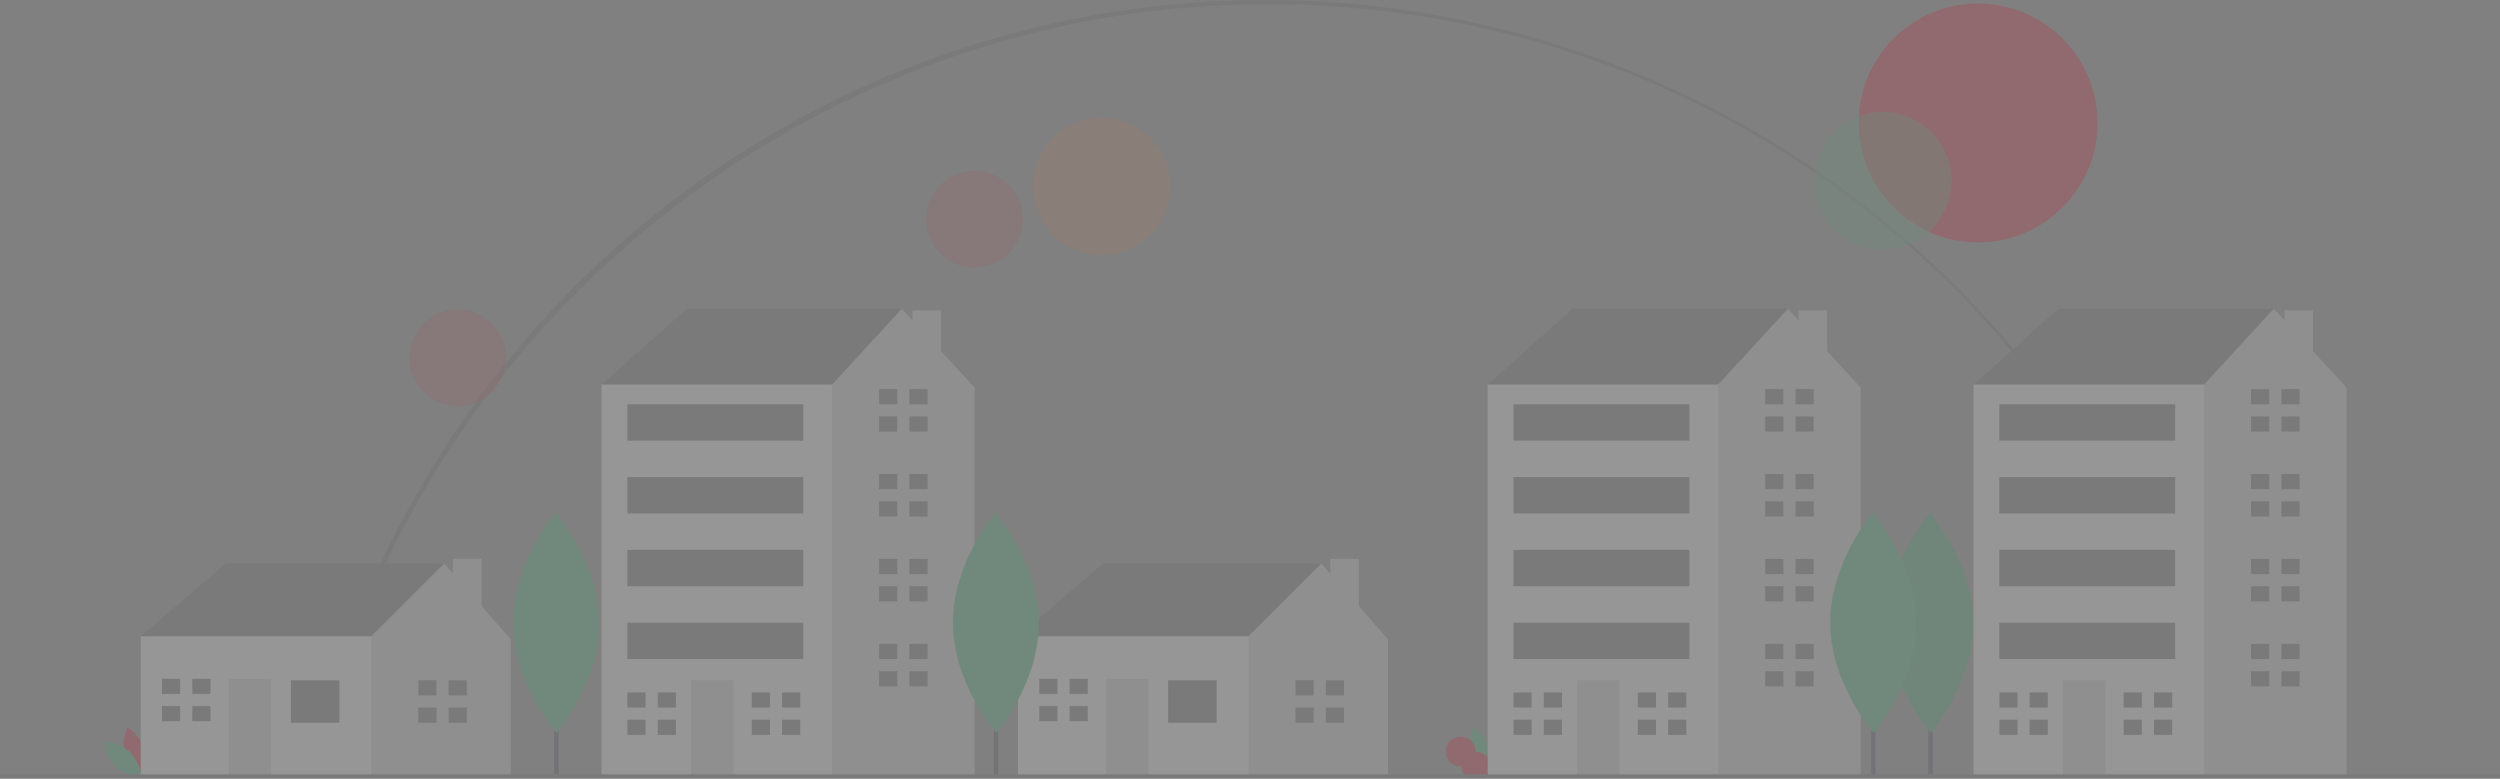 <svg xmlns="http://www.w3.org/2000/svg" width="352.034" height="109.653" viewBox="0 0 352.034 109.653"><rect x="0" y="0" width="352.034" height="109.653" fill="#808080" stroke="none"/><defs><style>.a{opacity:0.2;}.b{fill:#656565;}.c,.h{fill:#d0162d;}.d{fill:#3f3d56;}.e,.i{fill:#39af70;}.f{opacity:0.1;}.g{fill:#ed6b1c;}.g,.h,.i{opacity:0.4;}.j{fill:#ccc;}.k{fill:#f2f2f2;}</style></defs><g class="a" transform="translate(0 -44.005)"><path class="b" d="M174.417,462.318l-.6-.136a137.486,137.486,0,0,1,268.138-.366l-.6.137A136.1,136.1,0,0,0,307.923,355.591C244.465,355.591,188.318,400.476,174.417,462.318Z" transform="translate(-129.738 -310.966)"/><circle class="c" cx="16.822" cy="16.822" r="16.822" transform="translate(261.717 44.497)"/><rect class="d" width="0.619" height="24.467" transform="translate(271.534 128.572)"/><path class="e" d="M901.983,603.631c.039,8.555-5.98,15.519-5.98,15.519s-6.083-6.908-6.123-15.463,5.98-15.519,5.98-15.519S901.943,595.076,901.983,603.631Z" transform="translate(-624.114 -471.941)"/><path class="f" d="M901.983,603.631c.039,8.555-5.98,15.519-5.98,15.519s-6.083-6.908-6.123-15.463,5.98-15.519,5.98-15.519S901.943,595.076,901.983,603.631Z" transform="translate(-624.114 -471.941)"/><circle class="g" cx="9.678" cy="9.678" r="9.678" transform="translate(145.447 60.573)"/><circle class="h" cx="6.789" cy="6.789" r="6.789" transform="translate(130.431 68.084)"/><circle class="h" cx="6.789" cy="6.789" r="6.789" transform="translate(57.672 87.595)"/><circle class="i" cx="9.678" cy="9.678" r="9.678" transform="translate(255.449 59.777)"/><path class="c" d="M87.777,689.59a6.233,6.233,0,0,0,2.322,3.14,5.367,5.367,0,0,0-1.9-7.023A6.233,6.233,0,0,0,87.777,689.59Z" transform="translate(-70.239 -539.272)"/><path class="e" d="M82.6,693.512a6.233,6.233,0,0,1,1.615,3.556A5.367,5.367,0,0,1,79,691.993,6.235,6.235,0,0,1,82.6,693.512Z" transform="translate(-64.291 -543.611)"/><path class="e" d="M699.778,689.59a6.233,6.233,0,0,0,2.322,3.14,5.367,5.367,0,0,0-1.9-7.023A6.233,6.233,0,0,0,699.778,689.59Z" transform="translate(-492.759 -539.272)"/><path class="c" d="M694.6,693.512a2.1,2.1,0,1,1-1.982,2.036,2.1,2.1,0,1,1,1.982-2.036Z" transform="translate(-486.811 -543.611)"/><path class="b" d="M65.281,432.6,64,430.461l11.959-10.25h30.752v2.99l-11.1,11.959-12.813,2.563Z" transform="translate(-44.179 -296.855)"/><path class="j" d="M175.786,424.738v-6.682H171.76v2.107l-1.267-1.44-10.251,10.251-1.709,1.708-2.135,8.542,3.844,9.4h19.647V429.4Z" transform="translate(-107.961 -295.369)"/><rect class="k" width="32.46" height="19.647" transform="translate(19.821 133.605)"/><rect class="b" width="6.834" height="5.979" transform="translate(40.963 139.798)"/><rect class="j" width="5.979" height="13.667" transform="translate(32.207 139.585)"/><path class="b" d="M76.216,474.75v-2.135H73.654v2.135h2.562Z" transform="translate(-50.843 -333.03)"/><path class="b" d="M76,485.026H73.654v2.136h2.562v-2.136Z" transform="translate(-50.843 -341.598)"/><rect class="b" width="2.563" height="2.136" transform="translate(27.082 139.585)"/><rect class="b" width="2.563" height="2.136" transform="translate(27.082 143.428)"/><path class="b" d="M192.748,475.44V473.3h-2.563v2.136h2.563Z" transform="translate(-131.284 -333.506)"/><path class="b" d="M192.534,485.716h-2.349v2.135h2.563v-2.135Z" transform="translate(-131.284 -342.074)"/><rect class="b" width="2.563" height="2.136" transform="translate(63.172 139.798)"/><rect class="b" width="2.563" height="2.136" transform="translate(63.172 143.642)"/><path class="b" d="M464.281,432.6,463,430.461l11.959-10.25h30.752v2.99l-11.1,11.959-12.813,2.563Z" transform="translate(-319.653 -296.855)"/><path class="j" d="M574.786,424.738v-6.682H570.76v2.107l-1.267-1.44-10.25,10.251-1.709,1.708-2.135,8.542,3.844,9.4h19.647V429.4Z" transform="translate(-383.441 -295.369)"/><rect class="k" width="32.46" height="19.647" transform="translate(143.348 133.605)"/><rect class="b" width="6.834" height="5.979" transform="translate(164.487 139.798)"/><rect class="j" width="5.979" height="13.667" transform="translate(155.734 139.585)"/><path class="b" d="M475.216,474.75v-2.135h-2.562v2.135h2.563Z" transform="translate(-326.313 -333.03)"/><path class="b" d="M475,485.026h-2.349v2.136h2.563v-2.136Z" transform="translate(-326.313 -341.598)"/><rect class="b" width="2.563" height="2.136" transform="translate(150.611 139.585)"/><rect class="b" width="2.563" height="2.136" transform="translate(150.611 143.428)"/><path class="b" d="M591.748,475.44V473.3h-2.563v2.136h2.563Z" transform="translate(-406.764 -333.506)"/><path class="b" d="M591.534,485.716h-2.349v2.135h2.563v-2.135Z" transform="translate(-406.764 -342.074)"/><rect class="b" width="2.563" height="2.136" transform="translate(186.691 139.798)"/><rect class="b" width="2.563" height="2.136" transform="translate(186.691 143.642)"/><path class="b" d="M275.755,316.753l-2.135-1.709,11.959-10.678H315.9v9.4L296.257,327Z" transform="translate(-188.906 -216.889)"/><path class="j" d="M371.929,310.357V304.58H367.9V306l-1.5-1.628-9.823,10.678-3.844,2.563-5.96,43.545,8.988,8.988h20.89V315.472Z" transform="translate(-239.409 -216.889)"/><rect class="k" width="32.46" height="55.096" transform="translate(84.715 98.155)"/><rect class="j" width="5.979" height="13.454" transform="translate(97.313 139.798)"/><path class="b" d="M287.9,480.956v-2.135h-2.562v2.135H287.9Z" transform="translate(-196.996 -337.314)"/><path class="b" d="M287.691,491.232h-2.349v2.136H287.9v-2.136Z" transform="translate(-196.996 -345.882)"/><rect class="b" width="2.563" height="2.136" transform="translate(92.616 141.507)"/><rect class="b" width="2.563" height="2.136" transform="translate(92.616 145.35)"/><path class="b" d="M344.447,480.956v-2.135h-2.562v2.135h2.563Z" transform="translate(-236.031 -337.314)"/><path class="b" d="M344.233,491.232h-2.349v2.136h2.563v-2.136Z" transform="translate(-236.031 -345.882)"/><rect class="b" width="2.563" height="2.136" transform="translate(110.123 141.507)"/><rect class="b" width="2.563" height="2.136" transform="translate(110.123 145.35)"/><path class="b" d="M402.368,343.048v-2.135h-2.562v2.135h2.563Z" transform="translate(-276.019 -242.117)"/><path class="b" d="M402.154,353.325h-2.349v2.135h2.563v-2.135Z" transform="translate(-276.019 -250.685)"/><rect class="b" width="2.563" height="2.136" transform="translate(128.056 98.796)"/><rect class="b" width="2.563" height="2.136" transform="translate(128.056 102.64)"/><path class="b" d="M402.368,381.663v-2.136h-2.562v2.136h2.563Z" transform="translate(-276.019 -268.772)"/><path class="b" d="M402.154,391.939h-2.349v2.135h2.563v-2.135Z" transform="translate(-276.019 -277.34)"/><rect class="b" width="2.563" height="2.136" transform="translate(128.056 110.755)"/><rect class="b" width="2.563" height="2.136" transform="translate(128.056 114.599)"/><path class="b" d="M402.368,420.277v-2.136h-2.562v2.136h2.563Z" transform="translate(-276.019 -295.427)"/><path class="b" d="M402.154,430.553h-2.349v2.135h2.563v-2.135Z" transform="translate(-276.019 -303.995)"/><rect class="b" width="2.563" height="2.136" transform="translate(128.056 122.714)"/><rect class="b" width="2.563" height="2.136" transform="translate(128.056 126.558)"/><path class="b" d="M402.368,458.891v-2.136h-2.562v2.136h2.563Z" transform="translate(-276.019 -322.082)"/><path class="b" d="M402.154,469.167h-2.349V471.3h2.563v-2.135Z" transform="translate(-276.019 -330.65)"/><rect class="b" width="2.563" height="2.136" transform="translate(128.056 134.673)"/><rect class="b" width="2.563" height="2.136" transform="translate(128.056 138.517)"/><rect class="b" width="24.772" height="5.125" transform="translate(88.345 100.931)"/><rect class="b" width="24.772" height="5.125" transform="translate(88.345 111.182)"/><rect class="b" width="24.772" height="5.125" transform="translate(88.345 121.433)"/><rect class="b" width="24.772" height="5.125" transform="translate(88.345 131.683)"/><path class="b" d="M678.755,316.753l-2.135-1.709,11.959-10.678H718.9v9.4L699.257,327Z" transform="translate(-467.135 -216.889)"/><path class="j" d="M774.929,310.357V304.58H770.9V306l-1.5-1.628-9.824,10.678-3.844,2.563-5.96,43.545,8.989,8.988h20.889V315.472Z" transform="translate(-517.637 -216.889)"/><rect class="k" width="32.46" height="55.096" transform="translate(209.487 98.155)"/><rect class="j" width="5.979" height="13.454" transform="translate(222.087 139.798)"/><path class="b" d="M690.9,480.956v-2.135h-2.563v2.135H690.9Z" transform="translate(-475.22 -337.314)"/><path class="b" d="M690.691,491.232h-2.349v2.136H690.9v-2.136Z" transform="translate(-475.22 -345.882)"/><rect class="b" width="2.563" height="2.136" transform="translate(217.391 141.507)"/><rect class="b" width="2.563" height="2.136" transform="translate(217.391 145.35)"/><path class="b" d="M747.447,480.956v-2.135h-2.562v2.135h2.563Z" transform="translate(-514.256 -337.314)"/><path class="b" d="M747.233,491.232h-2.349v2.136h2.563v-2.136Z" transform="translate(-514.256 -345.882)"/><rect class="b" width="2.563" height="2.136" transform="translate(234.898 141.507)"/><rect class="b" width="2.563" height="2.136" transform="translate(234.898 145.35)"/><path class="b" d="M805.368,343.048v-2.135h-2.562v2.135h2.563Z" transform="translate(-554.244 -242.117)"/><path class="b" d="M805.154,353.325h-2.349v2.135h2.563v-2.135Z" transform="translate(-554.244 -250.685)"/><rect class="b" width="2.563" height="2.136" transform="translate(252.831 98.796)"/><rect class="b" width="2.563" height="2.136" transform="translate(252.831 102.64)"/><path class="b" d="M805.368,381.663v-2.136h-2.562v2.136h2.563Z" transform="translate(-554.244 -268.772)"/><path class="b" d="M805.154,391.939h-2.349v2.135h2.563v-2.135Z" transform="translate(-554.244 -277.34)"/><rect class="b" width="2.563" height="2.136" transform="translate(252.831 110.755)"/><rect class="b" width="2.563" height="2.136" transform="translate(252.831 114.599)"/><path class="b" d="M805.368,420.277v-2.136h-2.562v2.136h2.563Z" transform="translate(-554.244 -295.427)"/><path class="b" d="M805.154,430.553h-2.349v2.135h2.563v-2.135Z" transform="translate(-554.244 -303.995)"/><rect class="b" width="2.563" height="2.136" transform="translate(252.831 122.714)"/><rect class="b" width="2.563" height="2.136" transform="translate(252.831 126.558)"/><path class="b" d="M805.368,458.891v-2.136h-2.562v2.136h2.563Z" transform="translate(-554.244 -322.082)"/><path class="b" d="M805.154,469.167h-2.349V471.3h2.563v-2.135Z" transform="translate(-554.244 -330.65)"/><rect class="b" width="2.563" height="2.136" transform="translate(252.831 134.673)"/><rect class="b" width="2.563" height="2.136" transform="translate(252.831 138.517)"/><rect class="b" width="24.772" height="5.125" transform="translate(213.118 100.931)"/><rect class="b" width="24.772" height="5.125" transform="translate(213.118 111.182)"/><rect class="b" width="24.772" height="5.125" transform="translate(213.118 121.433)"/><rect class="b" width="24.772" height="5.125" transform="translate(213.118 131.683)"/><path class="b" d="M899.755,316.753l-2.135-1.709,11.959-10.678H939.9v9.4L920.256,327Z" transform="translate(-619.723 -216.889)"/><path class="j" d="M995.929,310.357V304.58H991.9V306l-1.5-1.628-9.824,10.678-3.844,2.563-5.96,43.545,8.989,8.988h20.891V315.472Z" transform="translate(-670.22 -216.889)"/><rect class="k" width="32.46" height="55.096" transform="translate(277.897 98.155)"/><rect class="j" width="5.979" height="13.454" transform="translate(290.497 139.798)"/><path class="b" d="M911.9,480.956v-2.135h-2.562v2.135H911.9Z" transform="translate(-627.795 -337.314)"/><path class="b" d="M911.691,491.232h-2.349v2.136H911.9v-2.136Z" transform="translate(-627.795 -345.882)"/><rect class="b" width="2.563" height="2.136" transform="translate(285.798 141.507)"/><rect class="b" width="2.563" height="2.136" transform="translate(285.798 145.35)"/><path class="b" d="M968.447,480.956v-2.135h-2.563v2.135h2.563Z" transform="translate(-666.845 -337.314)"/><path class="b" d="M968.233,491.232h-2.349v2.136h2.563v-2.136Z" transform="translate(-666.845 -345.882)"/><rect class="b" width="2.563" height="2.136" transform="translate(303.31 141.507)"/><rect class="b" width="2.563" height="2.136" transform="translate(303.31 145.35)"/><path class="b" d="M1026.365,343.048v-2.135H1023.8v2.135h2.565Z" transform="translate(-706.824 -242.117)"/><path class="b" d="M1026.151,353.325H1023.8v2.135h2.565v-2.135Z" transform="translate(-706.824 -250.685)"/><rect class="b" width="2.563" height="2.136" transform="translate(321.249 98.796)"/><rect class="b" width="2.563" height="2.136" transform="translate(321.249 102.64)"/><path class="b" d="M1026.365,381.663v-2.136H1023.8v2.136h2.565Z" transform="translate(-706.824 -268.772)"/><path class="b" d="M1026.151,391.939H1023.8v2.135h2.565v-2.135Z" transform="translate(-706.824 -277.34)"/><rect class="b" width="2.563" height="2.136" transform="translate(321.249 110.755)"/><rect class="b" width="2.563" height="2.136" transform="translate(321.249 114.599)"/><path class="b" d="M1026.365,420.277v-2.136H1023.8v2.136h2.565Z" transform="translate(-706.824 -295.427)"/><path class="b" d="M1026.151,430.553H1023.8v2.135h2.565v-2.135Z" transform="translate(-706.824 -303.995)"/><rect class="b" width="2.563" height="2.136" transform="translate(321.249 122.714)"/><rect class="b" width="2.563" height="2.136" transform="translate(321.249 126.558)"/><path class="b" d="M1026.365,458.891v-2.136H1023.8v2.136h2.565Z" transform="translate(-706.824 -322.082)"/><path class="b" d="M1026.151,469.167H1023.8V471.3h2.565v-2.135Z" transform="translate(-706.824 -330.65)"/><rect class="b" width="2.563" height="2.136" transform="translate(321.249 134.673)"/><rect class="b" width="2.563" height="2.136" transform="translate(321.249 138.517)"/><rect class="b" width="24.772" height="5.125" transform="translate(281.528 100.931)"/><rect class="b" width="24.772" height="5.125" transform="translate(281.528 111.182)"/><rect class="b" width="24.772" height="5.125" transform="translate(281.528 121.433)"/><rect class="b" width="24.772" height="5.125" transform="translate(281.528 131.683)"/><rect class="b" width="352.034" height="0.619" transform="translate(0 153.039)"/><rect class="d" width="0.619" height="24.467" transform="translate(78.023 128.572)"/><path class="e" d="M276.983,603.631c.039,8.555-5.98,15.519-5.98,15.519s-6.083-6.908-6.122-15.463,5.98-15.519,5.98-15.519S276.943,595.076,276.983,603.631Z" transform="translate(-192.623 -471.941)"/><rect class="d" width="0.619" height="24.467" transform="translate(139.947 128.572)"/><path class="e" d="M476.983,603.631c.039,8.555-5.98,15.519-5.98,15.519s-6.083-6.908-6.122-15.463,5.98-15.519,5.98-15.519S476.943,595.076,476.983,603.631Z" transform="translate(-330.7 -471.941)"/><rect class="d" width="0.619" height="24.467" transform="translate(263.483 128.572)"/><path class="e" d="M875.983,603.631c.039,8.555-5.98,15.519-5.98,15.519s-6.083-6.908-6.122-15.463,5.98-15.519,5.98-15.519S875.943,595.076,875.983,603.631Z" transform="translate(-606.164 -471.941)"/></g></svg>
